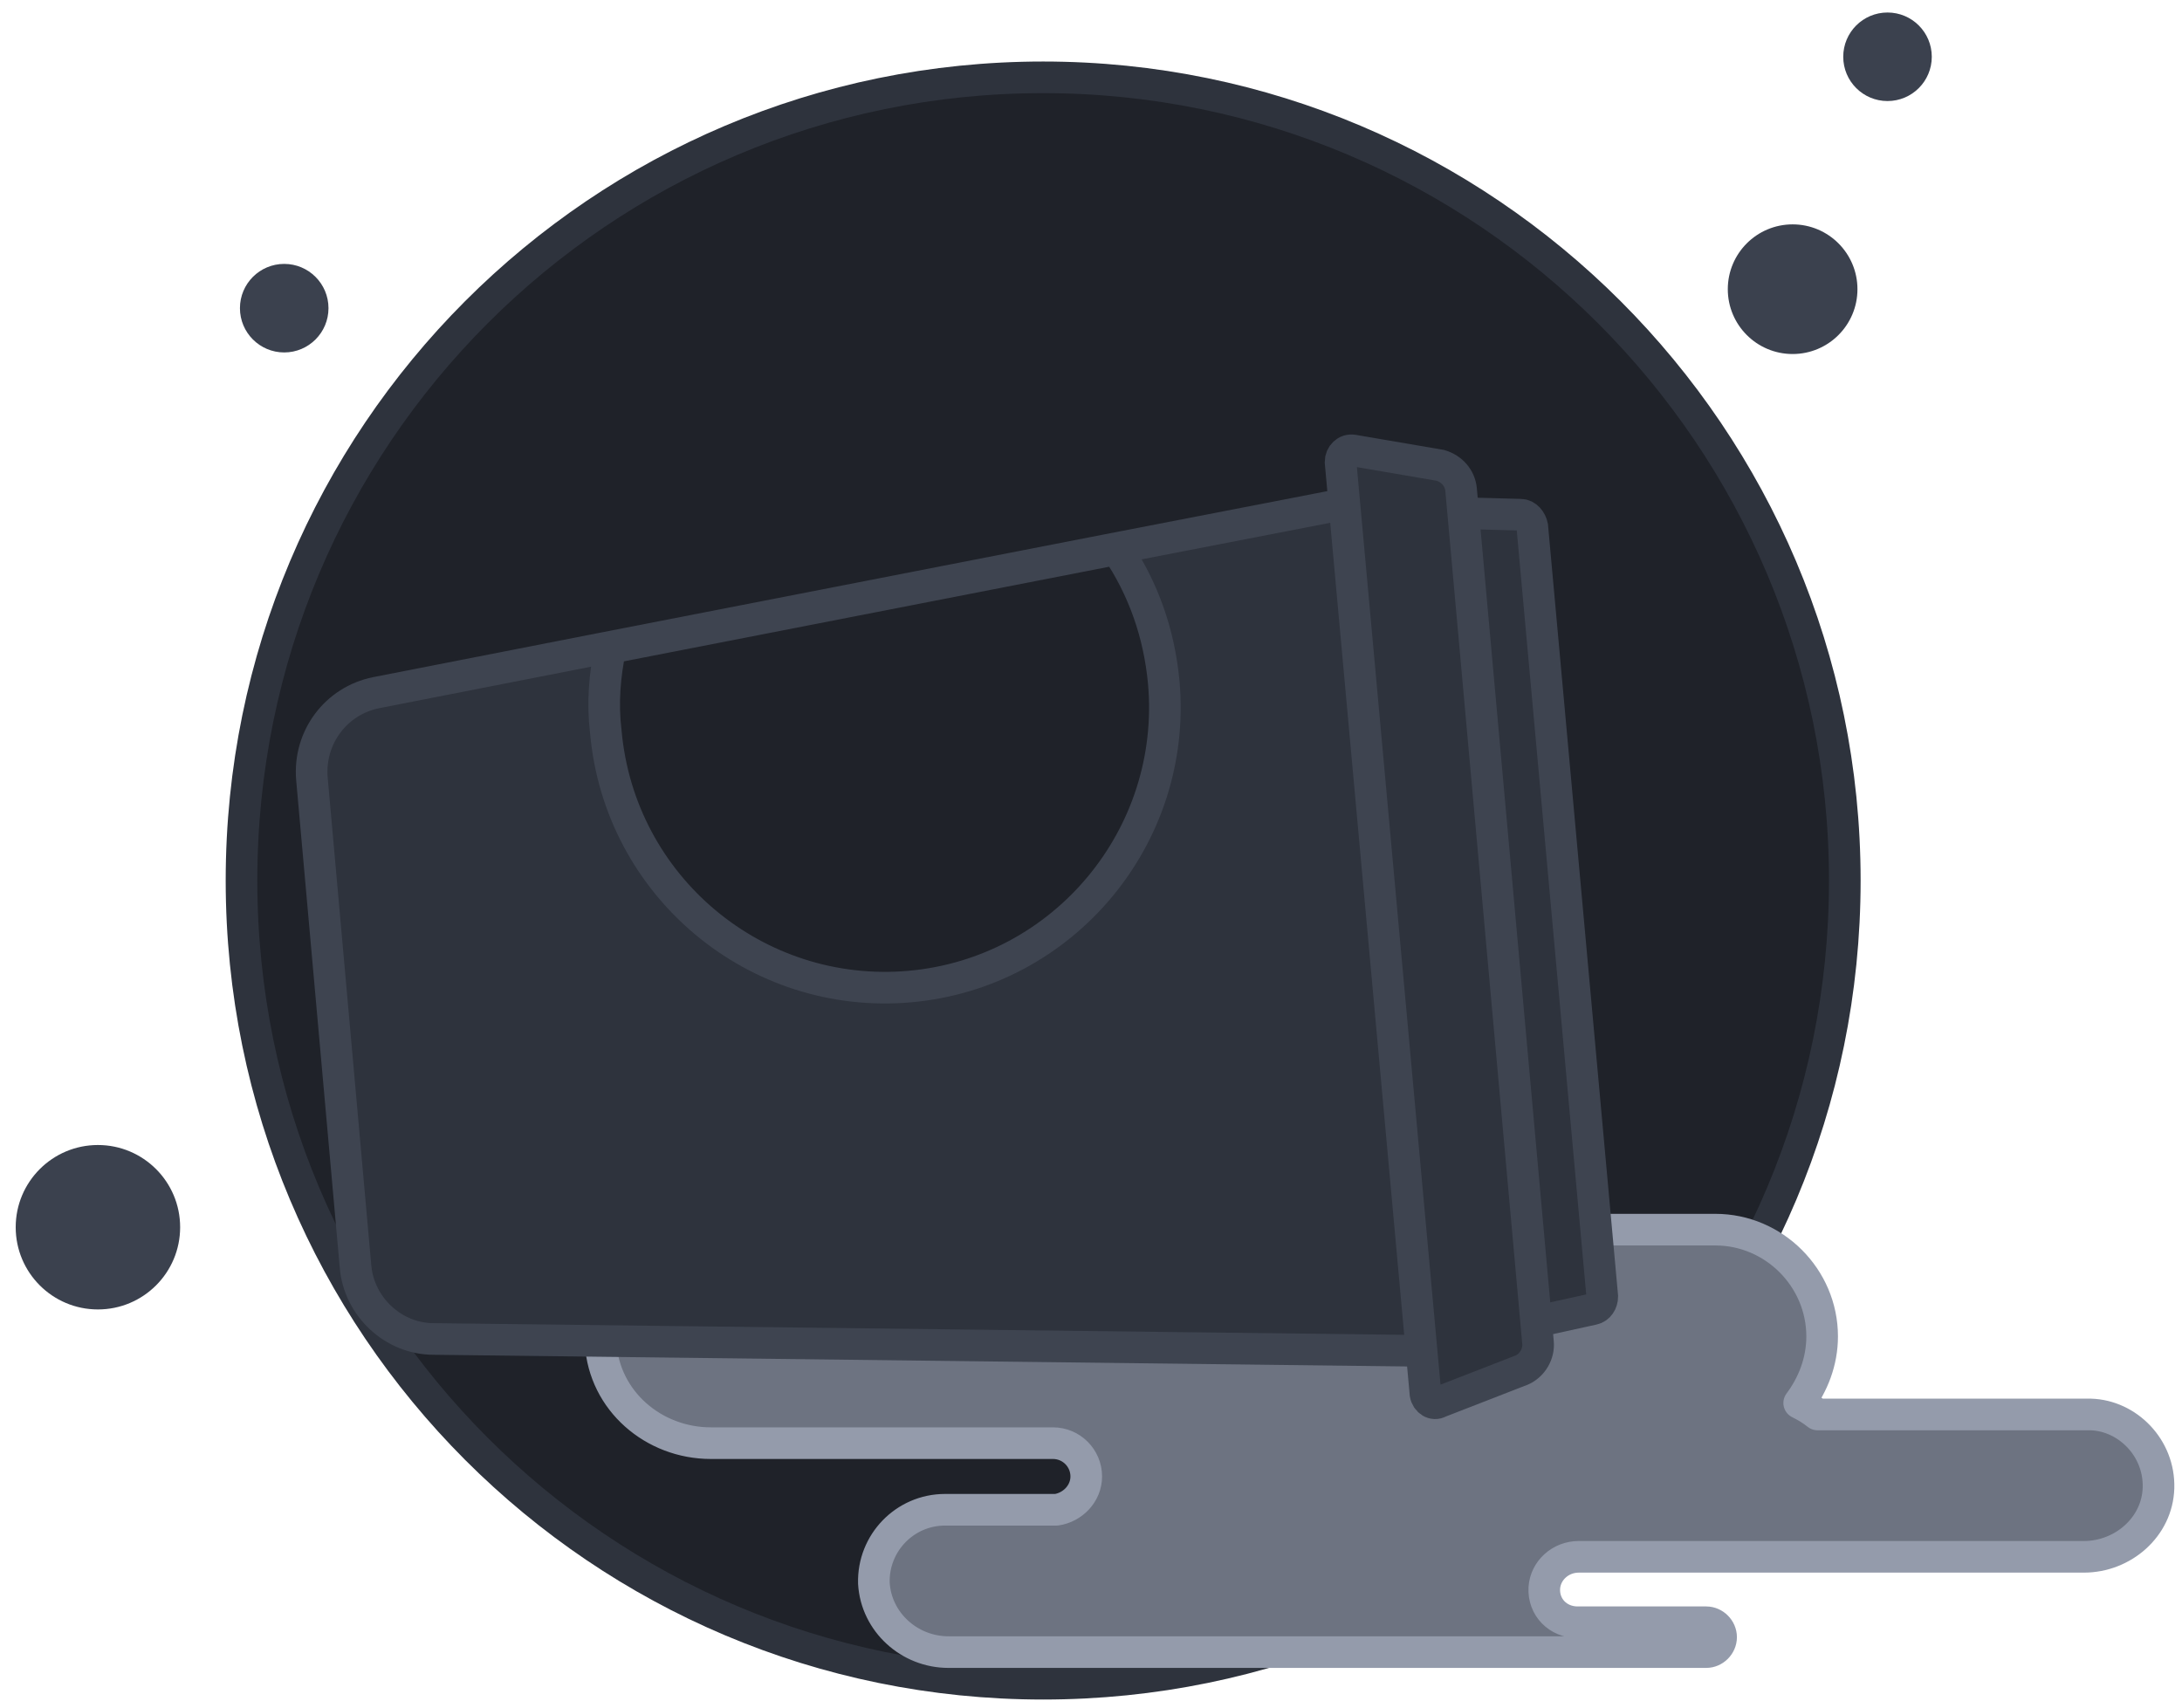 <svg width="138" height="108" viewBox="0 0 138 108" fill="none" xmlns="http://www.w3.org/2000/svg">
<path d="M65.974 106.491C93.974 106.491 116.674 83.791 116.674 55.691C116.674 27.591 93.874 4.891 65.974 4.891C37.974 4.891 15.274 27.591 15.274 55.691C15.274 83.791 37.974 106.491 65.974 106.491Z" fill="#1F2229" stroke="#2E333D" stroke-width="2" stroke-miterlimit="10"/>
<path d="M113.374 22.391C115.639 22.391 117.474 20.555 117.474 18.291C117.474 16.027 115.639 14.191 113.374 14.191C111.11 14.191 109.274 16.027 109.274 18.291C109.274 20.555 111.11 22.391 113.374 22.391Z" fill="#3B414E"/>
<path d="M119.375 6.391C120.921 6.391 122.175 5.137 122.175 3.591C122.175 2.044 120.921 0.791 119.375 0.791C117.828 0.791 116.575 2.044 116.575 3.591C116.575 5.137 117.828 6.391 119.375 6.391Z" fill="#3B414E"/>
<path d="M17.975 22.291C19.521 22.291 20.775 21.037 20.775 19.491C20.775 17.945 19.521 16.691 17.975 16.691C16.428 16.691 15.175 17.945 15.175 19.491C15.175 21.037 16.428 22.291 17.975 22.291Z" fill="#3B414E"/>
<path d="M6.193 82.819C9.065 82.819 11.393 80.491 11.393 77.619C11.393 74.747 9.065 72.419 6.193 72.419C3.321 72.419 0.993 74.747 0.993 77.619C0.993 80.491 3.321 82.819 6.193 82.819Z" fill="#3B414E"/>
<path d="M136.514 94.108C136.442 96.577 134.264 98.464 131.795 98.464H99.848C98.687 98.464 97.743 99.336 97.67 100.425C97.597 101.659 98.541 102.603 99.776 102.603H107.908C108.416 102.603 108.851 103.039 108.851 103.547C108.851 104.055 108.416 104.491 107.908 104.491H59.988C57.519 104.491 55.413 102.603 55.268 100.134C55.196 97.593 57.229 95.488 59.77 95.488H66.813C67.829 95.342 68.7 94.471 68.7 93.382C68.7 92.22 67.757 91.276 66.595 91.276H44.958C41.328 91.276 38.206 88.59 37.988 84.96C37.698 81.039 40.82 77.772 44.74 77.772H108.488C112.191 77.772 115.241 80.821 115.241 84.524C115.241 86.121 114.66 87.573 113.789 88.735C114.224 88.953 114.587 89.171 114.95 89.461H132.231C134.554 89.534 136.587 91.567 136.514 94.108Z" fill="#6D7381" stroke="#949BAB" stroke-width="2" stroke-miterlimit="10" stroke-linejoin="round"/>
<path d="M88.993 31.103L69.898 34.806L37.878 41.05L23.793 43.809C21.252 44.317 19.509 46.641 19.727 49.254L22.486 80.112C22.704 82.653 24.882 84.686 27.423 84.686L93.858 85.485L88.993 31.103Z" fill="#2E333D" stroke="#3E4450" stroke-width="2" stroke-miterlimit="10"/>
<path d="M96.907 33.281L101.336 82C101.336 82.363 101.118 82.726 100.755 82.799L95.455 83.96L90.735 32.41L96.181 32.555C96.544 32.555 96.834 32.918 96.907 33.281Z" fill="#2E333D" stroke="#3E4450" stroke-width="2" stroke-miterlimit="10"/>
<path d="M84.782 29.215L90.155 88.171C90.227 88.607 90.663 88.897 91.026 88.679L96.254 86.647C96.907 86.356 97.343 85.63 97.27 84.904L92.405 30.958C92.333 30.232 91.825 29.651 91.099 29.433L85.58 28.489C85.145 28.416 84.782 28.779 84.782 29.215Z" fill="#2E333D" stroke="#3E4450" stroke-width="2" stroke-miterlimit="10"/>
<path d="M70.624 34.733L38.605 40.977C38.242 42.72 38.096 44.462 38.314 46.278C39.185 56.079 47.826 63.267 57.555 62.396C67.284 61.525 74.472 52.885 73.601 43.156C73.31 40.033 72.294 37.202 70.624 34.733Z" fill="#1F2229" stroke="#3E4450" stroke-width="2" stroke-miterlimit="10"/>
</svg>
